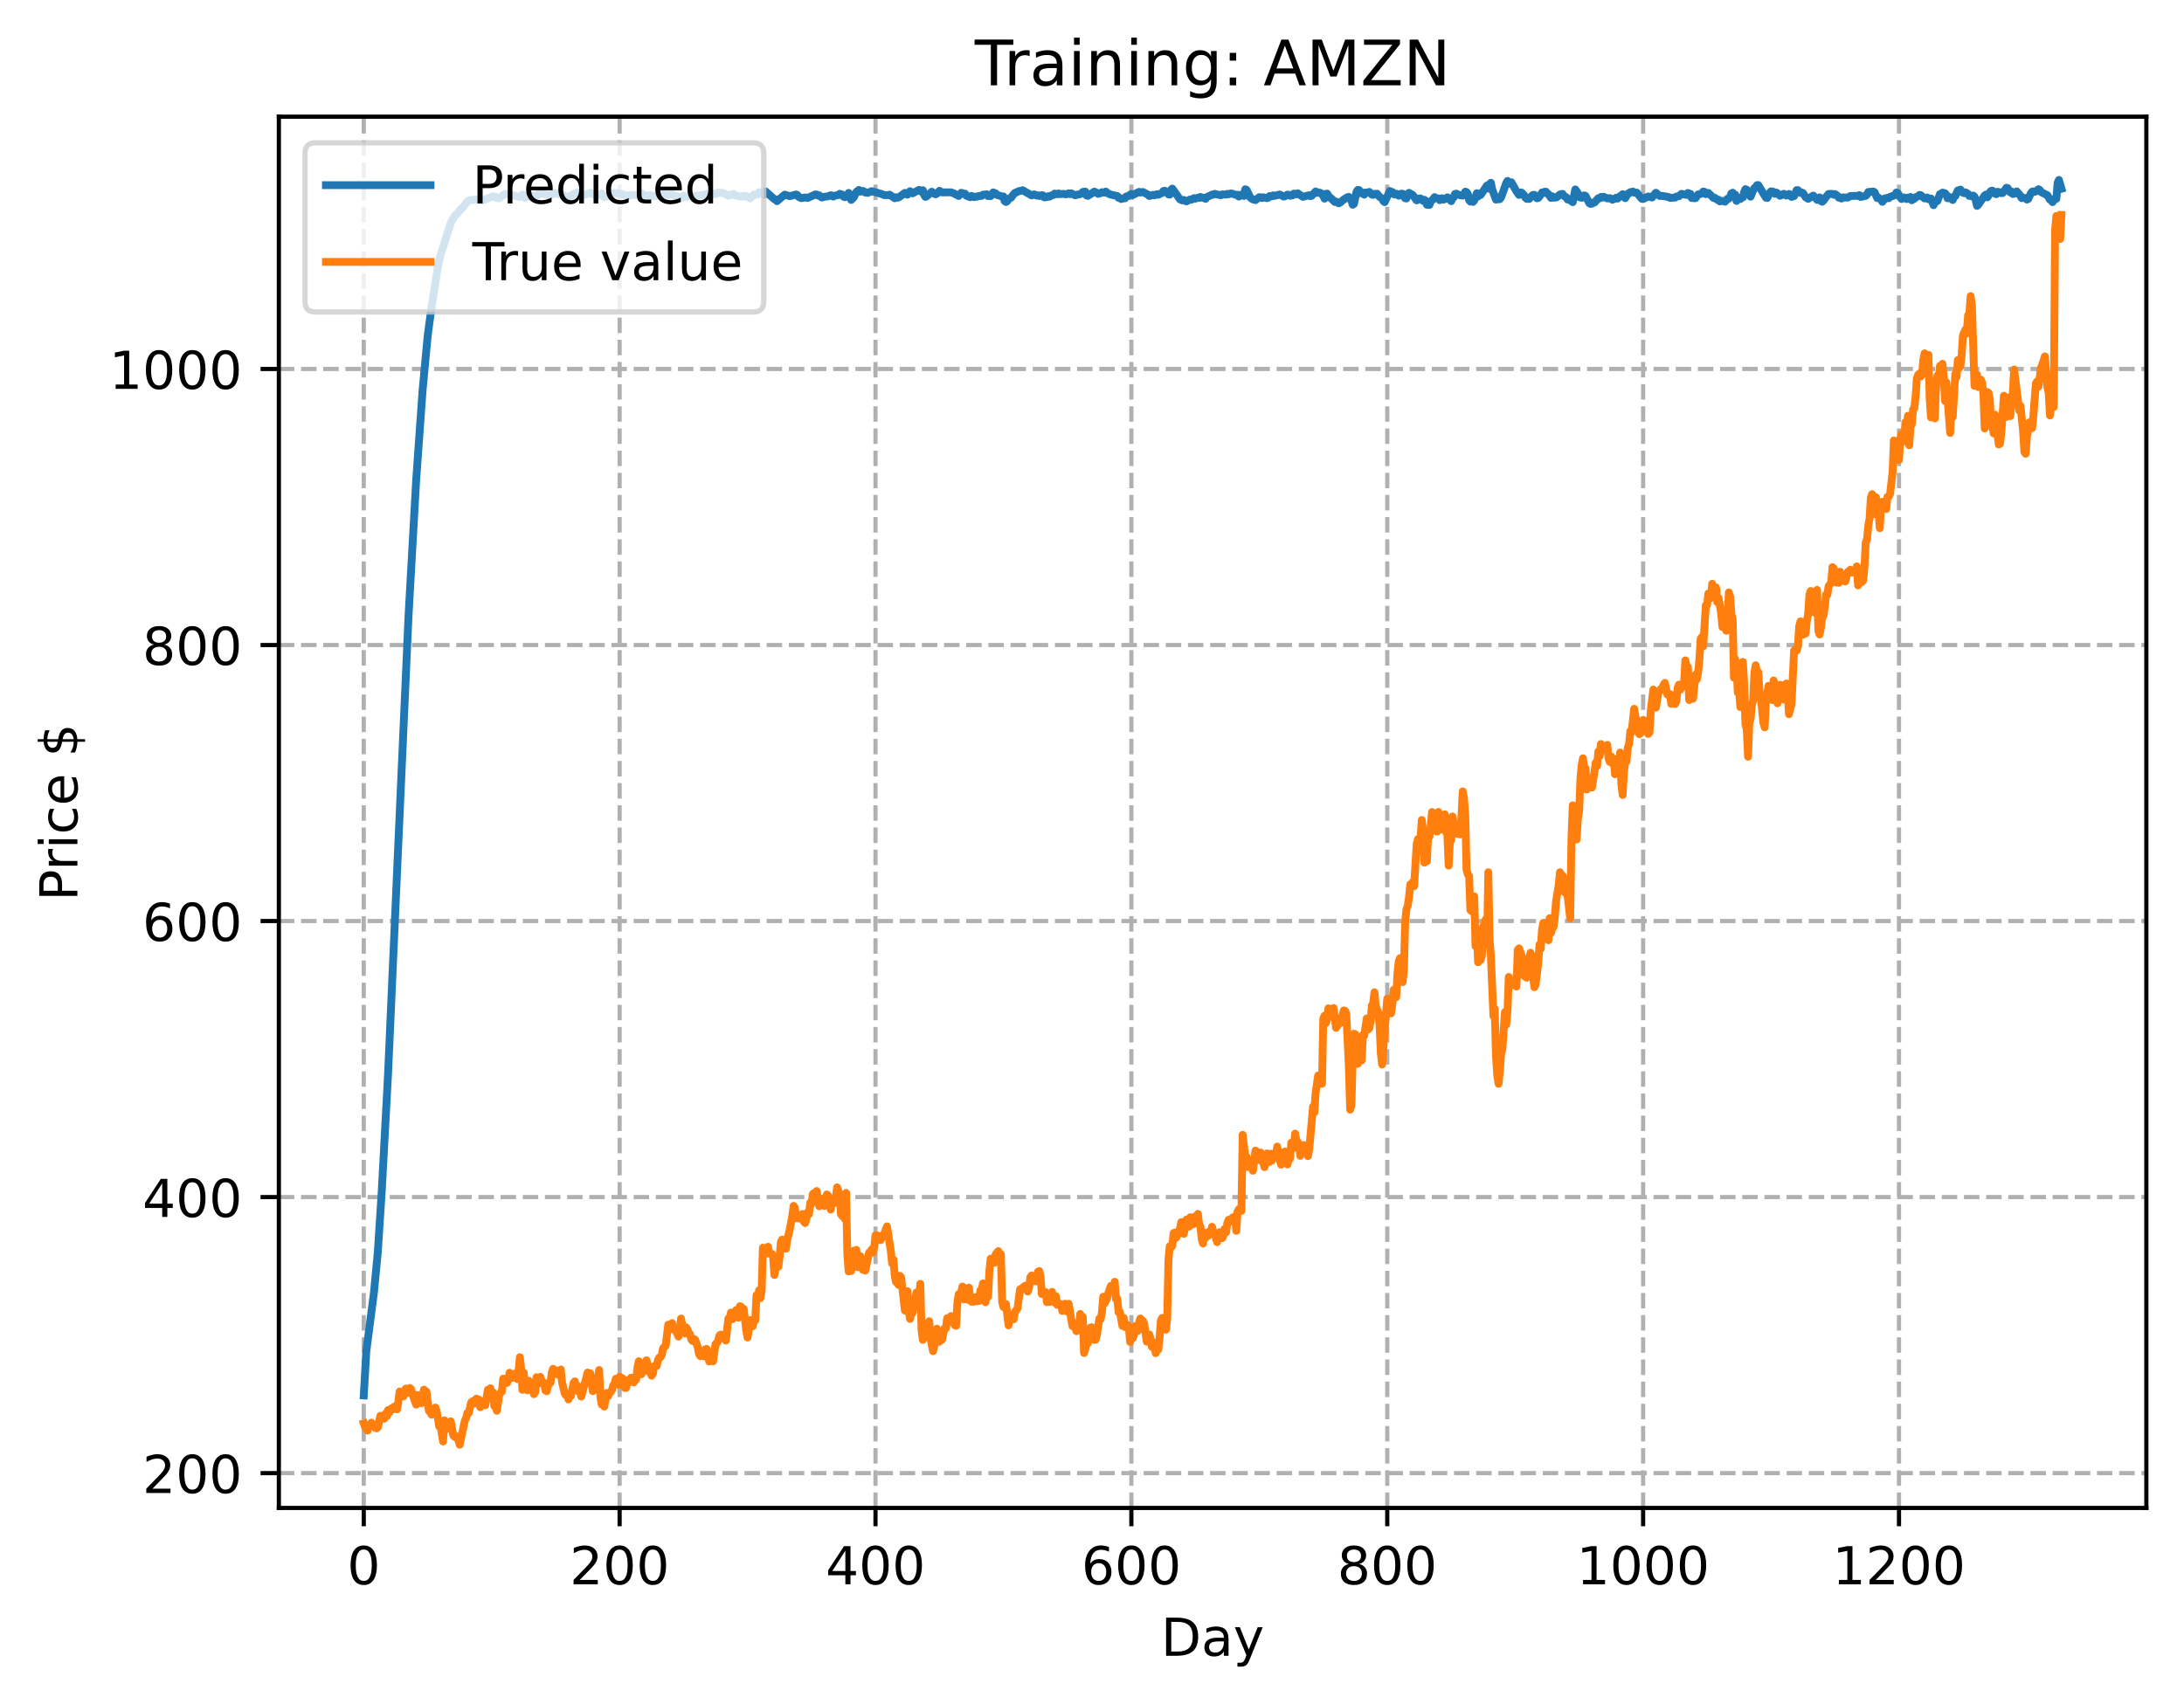 <?xml version="1.0" encoding="utf-8" standalone="no"?>
<!DOCTYPE svg PUBLIC "-//W3C//DTD SVG 1.1//EN"
  "http://www.w3.org/Graphics/SVG/1.1/DTD/svg11.dtd">
<!-- Created with matplotlib (https://matplotlib.org/) -->
<svg height="325.986pt" version="1.1" viewBox="0 0 417.648 325.986" width="417.648pt" xmlns="http://www.w3.org/2000/svg" xmlns:xlink="http://www.w3.org/1999/xlink">
 <defs>
  <style type="text/css">
*{stroke-linecap:butt;stroke-linejoin:round;}
  </style>
 </defs>
 <g id="figure_1">
  <g id="patch_1">
   <path d="M 0 325.986 
L 417.648 325.986 
L 417.648 0 
L 0 0 
z
" style="fill:#ffffff;"/>
  </g>
  <g id="axes_1">
   <g id="patch_2">
    <path d="M 53.328 288.43 
L 410.448 288.43 
L 410.448 22.318 
L 53.328 22.318 
z
" style="fill:#ffffff;"/>
   </g>
   <g id="matplotlib.axis_1">
    <g id="xtick_1">
     <g id="line2d_1">
      <path clip-path="url(#pea86a5dad9)" d="M 69.561 288.43 
L 69.561 22.318 
" style="fill:none;stroke:#b0b0b0;stroke-dasharray:2.96,1.28;stroke-dashoffset:0;stroke-width:0.8;"/>
     </g>
     <g id="line2d_2">
      <defs>
       <path d="M 0 0 
L 0 3.5 
" id="m15727f6480" style="stroke:#000000;stroke-width:0.8;"/>
      </defs>
      <g>
       <use style="stroke:#000000;stroke-width:0.8;" x="69.561" xlink:href="#m15727f6480" y="288.43"/>
      </g>
     </g>
     <g id="text_1">
      <!-- 0 -->
      <defs>
       <path d="M 31.781 66.406 
Q 24.172 66.406 20.328 58.906 
Q 16.5 51.422 16.5 36.375 
Q 16.5 21.391 20.328 13.891 
Q 24.172 6.391 31.781 6.391 
Q 39.453 6.391 43.281 13.891 
Q 47.125 21.391 47.125 36.375 
Q 47.125 51.422 43.281 58.906 
Q 39.453 66.406 31.781 66.406 
z
M 31.781 74.219 
Q 44.047 74.219 50.516 64.516 
Q 56.984 54.828 56.984 36.375 
Q 56.984 17.969 50.516 8.266 
Q 44.047 -1.422 31.781 -1.422 
Q 19.531 -1.422 13.062 8.266 
Q 6.594 17.969 6.594 36.375 
Q 6.594 54.828 13.062 64.516 
Q 19.531 74.219 31.781 74.219 
z
" id="DejaVuSans-48"/>
      </defs>
      <g transform="translate(66.38 303.029)scale(0.1 -0.1)">
       <use xlink:href="#DejaVuSans-48"/>
      </g>
     </g>
    </g>
    <g id="xtick_2">
     <g id="line2d_3">
      <path clip-path="url(#pea86a5dad9)" d="M 118.491 288.43 
L 118.491 22.318 
" style="fill:none;stroke:#b0b0b0;stroke-dasharray:2.96,1.28;stroke-dashoffset:0;stroke-width:0.8;"/>
     </g>
     <g id="line2d_4">
      <g>
       <use style="stroke:#000000;stroke-width:0.8;" x="118.491" xlink:href="#m15727f6480" y="288.43"/>
      </g>
     </g>
     <g id="text_2">
      <!-- 200 -->
      <defs>
       <path d="M 19.188 8.297 
L 53.609 8.297 
L 53.609 0 
L 7.328 0 
L 7.328 8.297 
Q 12.938 14.109 22.625 23.891 
Q 32.328 33.688 34.812 36.531 
Q 39.547 41.844 41.422 45.531 
Q 43.312 49.219 43.312 52.781 
Q 43.312 58.594 39.234 62.25 
Q 35.156 65.922 28.609 65.922 
Q 23.969 65.922 18.812 64.312 
Q 13.672 62.703 7.812 59.422 
L 7.812 69.391 
Q 13.766 71.781 18.938 73 
Q 24.125 74.219 28.422 74.219 
Q 39.75 74.219 46.484 68.547 
Q 53.219 62.891 53.219 53.422 
Q 53.219 48.922 51.531 44.891 
Q 49.859 40.875 45.406 35.406 
Q 44.188 33.984 37.641 27.219 
Q 31.109 20.453 19.188 8.297 
z
" id="DejaVuSans-50"/>
      </defs>
      <g transform="translate(108.948 303.029)scale(0.1 -0.1)">
       <use xlink:href="#DejaVuSans-50"/>
       <use x="63.623" xlink:href="#DejaVuSans-48"/>
       <use x="127.246" xlink:href="#DejaVuSans-48"/>
      </g>
     </g>
    </g>
    <g id="xtick_3">
     <g id="line2d_5">
      <path clip-path="url(#pea86a5dad9)" d="M 167.422 288.43 
L 167.422 22.318 
" style="fill:none;stroke:#b0b0b0;stroke-dasharray:2.96,1.28;stroke-dashoffset:0;stroke-width:0.8;"/>
     </g>
     <g id="line2d_6">
      <g>
       <use style="stroke:#000000;stroke-width:0.8;" x="167.422" xlink:href="#m15727f6480" y="288.43"/>
      </g>
     </g>
     <g id="text_3">
      <!-- 400 -->
      <defs>
       <path d="M 37.797 64.312 
L 12.891 25.391 
L 37.797 25.391 
z
M 35.203 72.906 
L 47.609 72.906 
L 47.609 25.391 
L 58.016 25.391 
L 58.016 17.188 
L 47.609 17.188 
L 47.609 0 
L 37.797 0 
L 37.797 17.188 
L 4.891 17.188 
L 4.891 26.703 
z
" id="DejaVuSans-52"/>
      </defs>
      <g transform="translate(157.878 303.029)scale(0.1 -0.1)">
       <use xlink:href="#DejaVuSans-52"/>
       <use x="63.623" xlink:href="#DejaVuSans-48"/>
       <use x="127.246" xlink:href="#DejaVuSans-48"/>
      </g>
     </g>
    </g>
    <g id="xtick_4">
     <g id="line2d_7">
      <path clip-path="url(#pea86a5dad9)" d="M 216.353 288.43 
L 216.353 22.318 
" style="fill:none;stroke:#b0b0b0;stroke-dasharray:2.96,1.28;stroke-dashoffset:0;stroke-width:0.8;"/>
     </g>
     <g id="line2d_8">
      <g>
       <use style="stroke:#000000;stroke-width:0.8;" x="216.353" xlink:href="#m15727f6480" y="288.43"/>
      </g>
     </g>
     <g id="text_4">
      <!-- 600 -->
      <defs>
       <path d="M 33.016 40.375 
Q 26.375 40.375 22.484 35.828 
Q 18.609 31.297 18.609 23.391 
Q 18.609 15.531 22.484 10.953 
Q 26.375 6.391 33.016 6.391 
Q 39.656 6.391 43.531 10.953 
Q 47.406 15.531 47.406 23.391 
Q 47.406 31.297 43.531 35.828 
Q 39.656 40.375 33.016 40.375 
z
M 52.594 71.297 
L 52.594 62.312 
Q 48.875 64.062 45.094 64.984 
Q 41.312 65.922 37.594 65.922 
Q 27.828 65.922 22.672 59.328 
Q 17.531 52.734 16.797 39.406 
Q 19.672 43.656 24.016 45.922 
Q 28.375 48.188 33.594 48.188 
Q 44.578 48.188 50.953 41.516 
Q 57.328 34.859 57.328 23.391 
Q 57.328 12.156 50.688 5.359 
Q 44.047 -1.422 33.016 -1.422 
Q 20.359 -1.422 13.672 8.266 
Q 6.984 17.969 6.984 36.375 
Q 6.984 53.656 15.188 63.938 
Q 23.391 74.219 37.203 74.219 
Q 40.922 74.219 44.703 73.484 
Q 48.484 72.75 52.594 71.297 
z
" id="DejaVuSans-54"/>
      </defs>
      <g transform="translate(206.809 303.029)scale(0.1 -0.1)">
       <use xlink:href="#DejaVuSans-54"/>
       <use x="63.623" xlink:href="#DejaVuSans-48"/>
       <use x="127.246" xlink:href="#DejaVuSans-48"/>
      </g>
     </g>
    </g>
    <g id="xtick_5">
     <g id="line2d_9">
      <path clip-path="url(#pea86a5dad9)" d="M 265.283 288.43 
L 265.283 22.318 
" style="fill:none;stroke:#b0b0b0;stroke-dasharray:2.96,1.28;stroke-dashoffset:0;stroke-width:0.8;"/>
     </g>
     <g id="line2d_10">
      <g>
       <use style="stroke:#000000;stroke-width:0.8;" x="265.283" xlink:href="#m15727f6480" y="288.43"/>
      </g>
     </g>
     <g id="text_5">
      <!-- 800 -->
      <defs>
       <path d="M 31.781 34.625 
Q 24.75 34.625 20.719 30.859 
Q 16.703 27.094 16.703 20.516 
Q 16.703 13.922 20.719 10.156 
Q 24.75 6.391 31.781 6.391 
Q 38.812 6.391 42.859 10.172 
Q 46.922 13.969 46.922 20.516 
Q 46.922 27.094 42.891 30.859 
Q 38.875 34.625 31.781 34.625 
z
M 21.922 38.812 
Q 15.578 40.375 12.031 44.719 
Q 8.5 49.078 8.5 55.328 
Q 8.5 64.062 14.719 69.141 
Q 20.953 74.219 31.781 74.219 
Q 42.672 74.219 48.875 69.141 
Q 55.078 64.062 55.078 55.328 
Q 55.078 49.078 51.531 44.719 
Q 48 40.375 41.703 38.812 
Q 48.828 37.156 52.797 32.312 
Q 56.781 27.484 56.781 20.516 
Q 56.781 9.906 50.312 4.234 
Q 43.844 -1.422 31.781 -1.422 
Q 19.734 -1.422 13.25 4.234 
Q 6.781 9.906 6.781 20.516 
Q 6.781 27.484 10.781 32.312 
Q 14.797 37.156 21.922 38.812 
z
M 18.312 54.391 
Q 18.312 48.734 21.844 45.562 
Q 25.391 42.391 31.781 42.391 
Q 38.141 42.391 41.719 45.562 
Q 45.312 48.734 45.312 54.391 
Q 45.312 60.062 41.719 63.234 
Q 38.141 66.406 31.781 66.406 
Q 25.391 66.406 21.844 63.234 
Q 18.312 60.062 18.312 54.391 
z
" id="DejaVuSans-56"/>
      </defs>
      <g transform="translate(255.74 303.029)scale(0.1 -0.1)">
       <use xlink:href="#DejaVuSans-56"/>
       <use x="63.623" xlink:href="#DejaVuSans-48"/>
       <use x="127.246" xlink:href="#DejaVuSans-48"/>
      </g>
     </g>
    </g>
    <g id="xtick_6">
     <g id="line2d_11">
      <path clip-path="url(#pea86a5dad9)" d="M 314.214 288.43 
L 314.214 22.318 
" style="fill:none;stroke:#b0b0b0;stroke-dasharray:2.96,1.28;stroke-dashoffset:0;stroke-width:0.8;"/>
     </g>
     <g id="line2d_12">
      <g>
       <use style="stroke:#000000;stroke-width:0.8;" x="314.214" xlink:href="#m15727f6480" y="288.43"/>
      </g>
     </g>
     <g id="text_6">
      <!-- 1000 -->
      <defs>
       <path d="M 12.406 8.297 
L 28.516 8.297 
L 28.516 63.922 
L 10.984 60.406 
L 10.984 69.391 
L 28.422 72.906 
L 38.281 72.906 
L 38.281 8.297 
L 54.391 8.297 
L 54.391 0 
L 12.406 0 
z
" id="DejaVuSans-49"/>
      </defs>
      <g transform="translate(301.489 303.029)scale(0.1 -0.1)">
       <use xlink:href="#DejaVuSans-49"/>
       <use x="63.623" xlink:href="#DejaVuSans-48"/>
       <use x="127.246" xlink:href="#DejaVuSans-48"/>
       <use x="190.869" xlink:href="#DejaVuSans-48"/>
      </g>
     </g>
    </g>
    <g id="xtick_7">
     <g id="line2d_13">
      <path clip-path="url(#pea86a5dad9)" d="M 363.144 288.43 
L 363.144 22.318 
" style="fill:none;stroke:#b0b0b0;stroke-dasharray:2.96,1.28;stroke-dashoffset:0;stroke-width:0.8;"/>
     </g>
     <g id="line2d_14">
      <g>
       <use style="stroke:#000000;stroke-width:0.8;" x="363.144" xlink:href="#m15727f6480" y="288.43"/>
      </g>
     </g>
     <g id="text_7">
      <!-- 1200 -->
      <g transform="translate(350.419 303.029)scale(0.1 -0.1)">
       <use xlink:href="#DejaVuSans-49"/>
       <use x="63.623" xlink:href="#DejaVuSans-50"/>
       <use x="127.246" xlink:href="#DejaVuSans-48"/>
       <use x="190.869" xlink:href="#DejaVuSans-48"/>
      </g>
     </g>
    </g>
    <g id="text_8">
     <!-- Day -->
     <defs>
      <path d="M 19.672 64.797 
L 19.672 8.109 
L 31.594 8.109 
Q 46.688 8.109 53.688 14.938 
Q 60.688 21.781 60.688 36.531 
Q 60.688 51.172 53.688 57.984 
Q 46.688 64.797 31.594 64.797 
z
M 9.812 72.906 
L 30.078 72.906 
Q 51.266 72.906 61.172 64.094 
Q 71.094 55.281 71.094 36.531 
Q 71.094 17.672 61.125 8.828 
Q 51.172 0 30.078 0 
L 9.812 0 
z
" id="DejaVuSans-68"/>
      <path d="M 34.281 27.484 
Q 23.391 27.484 19.188 25 
Q 14.984 22.516 14.984 16.5 
Q 14.984 11.719 18.141 8.906 
Q 21.297 6.109 26.703 6.109 
Q 34.188 6.109 38.703 11.406 
Q 43.219 16.703 43.219 25.484 
L 43.219 27.484 
z
M 52.203 31.203 
L 52.203 0 
L 43.219 0 
L 43.219 8.297 
Q 40.141 3.328 35.547 0.953 
Q 30.953 -1.422 24.312 -1.422 
Q 15.922 -1.422 10.953 3.297 
Q 6 8.016 6 15.922 
Q 6 25.141 12.172 29.828 
Q 18.359 34.516 30.609 34.516 
L 43.219 34.516 
L 43.219 35.406 
Q 43.219 41.609 39.141 45 
Q 35.062 48.391 27.688 48.391 
Q 23 48.391 18.547 47.266 
Q 14.109 46.141 10.016 43.891 
L 10.016 52.203 
Q 14.938 54.109 19.578 55.047 
Q 24.219 56 28.609 56 
Q 40.484 56 46.344 49.844 
Q 52.203 43.703 52.203 31.203 
z
" id="DejaVuSans-97"/>
      <path d="M 32.172 -5.078 
Q 28.375 -14.844 24.75 -17.812 
Q 21.141 -20.797 15.094 -20.797 
L 7.906 -20.797 
L 7.906 -13.281 
L 13.188 -13.281 
Q 16.891 -13.281 18.938 -11.516 
Q 21 -9.766 23.484 -3.219 
L 25.094 0.875 
L 2.984 54.688 
L 12.5 54.688 
L 29.594 11.922 
L 46.688 54.688 
L 56.203 54.688 
z
" id="DejaVuSans-121"/>
     </defs>
     <g transform="translate(222.015 316.707)scale(0.1 -0.1)">
      <use xlink:href="#DejaVuSans-68"/>
      <use x="77.002" xlink:href="#DejaVuSans-97"/>
      <use x="138.281" xlink:href="#DejaVuSans-121"/>
     </g>
    </g>
   </g>
   <g id="matplotlib.axis_2">
    <g id="ytick_1">
     <g id="line2d_15">
      <path clip-path="url(#pea86a5dad9)" d="M 53.328 281.772 
L 410.448 281.772 
" style="fill:none;stroke:#b0b0b0;stroke-dasharray:2.96,1.28;stroke-dashoffset:0;stroke-width:0.8;"/>
     </g>
     <g id="line2d_16">
      <defs>
       <path d="M 0 0 
L -3.5 0 
" id="m9a8f575ae4" style="stroke:#000000;stroke-width:0.8;"/>
      </defs>
      <g>
       <use style="stroke:#000000;stroke-width:0.8;" x="53.328" xlink:href="#m9a8f575ae4" y="281.772"/>
      </g>
     </g>
     <g id="text_9">
      <!-- 200 -->
      <g transform="translate(27.241 285.572)scale(0.1 -0.1)">
       <use xlink:href="#DejaVuSans-50"/>
       <use x="63.623" xlink:href="#DejaVuSans-48"/>
       <use x="127.246" xlink:href="#DejaVuSans-48"/>
      </g>
     </g>
    </g>
    <g id="ytick_2">
     <g id="line2d_17">
      <path clip-path="url(#pea86a5dad9)" d="M 53.328 228.973 
L 410.448 228.973 
" style="fill:none;stroke:#b0b0b0;stroke-dasharray:2.96,1.28;stroke-dashoffset:0;stroke-width:0.8;"/>
     </g>
     <g id="line2d_18">
      <g>
       <use style="stroke:#000000;stroke-width:0.8;" x="53.328" xlink:href="#m9a8f575ae4" y="228.973"/>
      </g>
     </g>
     <g id="text_10">
      <!-- 400 -->
      <g transform="translate(27.241 232.773)scale(0.1 -0.1)">
       <use xlink:href="#DejaVuSans-52"/>
       <use x="63.623" xlink:href="#DejaVuSans-48"/>
       <use x="127.246" xlink:href="#DejaVuSans-48"/>
      </g>
     </g>
    </g>
    <g id="ytick_3">
     <g id="line2d_19">
      <path clip-path="url(#pea86a5dad9)" d="M 53.328 176.174 
L 410.448 176.174 
" style="fill:none;stroke:#b0b0b0;stroke-dasharray:2.96,1.28;stroke-dashoffset:0;stroke-width:0.8;"/>
     </g>
     <g id="line2d_20">
      <g>
       <use style="stroke:#000000;stroke-width:0.8;" x="53.328" xlink:href="#m9a8f575ae4" y="176.174"/>
      </g>
     </g>
     <g id="text_11">
      <!-- 600 -->
      <g transform="translate(27.241 179.974)scale(0.1 -0.1)">
       <use xlink:href="#DejaVuSans-54"/>
       <use x="63.623" xlink:href="#DejaVuSans-48"/>
       <use x="127.246" xlink:href="#DejaVuSans-48"/>
      </g>
     </g>
    </g>
    <g id="ytick_4">
     <g id="line2d_21">
      <path clip-path="url(#pea86a5dad9)" d="M 53.328 123.375 
L 410.448 123.375 
" style="fill:none;stroke:#b0b0b0;stroke-dasharray:2.96,1.28;stroke-dashoffset:0;stroke-width:0.8;"/>
     </g>
     <g id="line2d_22">
      <g>
       <use style="stroke:#000000;stroke-width:0.8;" x="53.328" xlink:href="#m9a8f575ae4" y="123.375"/>
      </g>
     </g>
     <g id="text_12">
      <!-- 800 -->
      <g transform="translate(27.241 127.175)scale(0.1 -0.1)">
       <use xlink:href="#DejaVuSans-56"/>
       <use x="63.623" xlink:href="#DejaVuSans-48"/>
       <use x="127.246" xlink:href="#DejaVuSans-48"/>
      </g>
     </g>
    </g>
    <g id="ytick_5">
     <g id="line2d_23">
      <path clip-path="url(#pea86a5dad9)" d="M 53.328 70.576 
L 410.448 70.576 
" style="fill:none;stroke:#b0b0b0;stroke-dasharray:2.96,1.28;stroke-dashoffset:0;stroke-width:0.8;"/>
     </g>
     <g id="line2d_24">
      <g>
       <use style="stroke:#000000;stroke-width:0.8;" x="53.328" xlink:href="#m9a8f575ae4" y="70.576"/>
      </g>
     </g>
     <g id="text_13">
      <!-- 1000 -->
      <g transform="translate(20.878 74.376)scale(0.1 -0.1)">
       <use xlink:href="#DejaVuSans-49"/>
       <use x="63.623" xlink:href="#DejaVuSans-48"/>
       <use x="127.246" xlink:href="#DejaVuSans-48"/>
       <use x="190.869" xlink:href="#DejaVuSans-48"/>
      </g>
     </g>
    </g>
    <g id="text_14">
     <!-- Price $ -->
     <defs>
      <path d="M 19.672 64.797 
L 19.672 37.406 
L 32.078 37.406 
Q 38.969 37.406 42.719 40.969 
Q 46.484 44.531 46.484 51.125 
Q 46.484 57.672 42.719 61.234 
Q 38.969 64.797 32.078 64.797 
z
M 9.812 72.906 
L 32.078 72.906 
Q 44.344 72.906 50.609 67.359 
Q 56.891 61.812 56.891 51.125 
Q 56.891 40.328 50.609 34.812 
Q 44.344 29.297 32.078 29.297 
L 19.672 29.297 
L 19.672 0 
L 9.812 0 
z
" id="DejaVuSans-80"/>
      <path d="M 41.109 46.297 
Q 39.594 47.172 37.812 47.578 
Q 36.031 48 33.891 48 
Q 26.266 48 22.188 43.047 
Q 18.109 38.094 18.109 28.812 
L 18.109 0 
L 9.078 0 
L 9.078 54.688 
L 18.109 54.688 
L 18.109 46.188 
Q 20.953 51.172 25.484 53.578 
Q 30.031 56 36.531 56 
Q 37.453 56 38.578 55.875 
Q 39.703 55.766 41.062 55.516 
z
" id="DejaVuSans-114"/>
      <path d="M 9.422 54.688 
L 18.406 54.688 
L 18.406 0 
L 9.422 0 
z
M 9.422 75.984 
L 18.406 75.984 
L 18.406 64.594 
L 9.422 64.594 
z
" id="DejaVuSans-105"/>
      <path d="M 48.781 52.594 
L 48.781 44.188 
Q 44.969 46.297 41.141 47.344 
Q 37.312 48.391 33.406 48.391 
Q 24.656 48.391 19.812 42.844 
Q 14.984 37.312 14.984 27.297 
Q 14.984 17.281 19.812 11.734 
Q 24.656 6.203 33.406 6.203 
Q 37.312 6.203 41.141 7.25 
Q 44.969 8.297 48.781 10.406 
L 48.781 2.094 
Q 45.016 0.344 40.984 -0.531 
Q 36.969 -1.422 32.422 -1.422 
Q 20.062 -1.422 12.781 6.344 
Q 5.516 14.109 5.516 27.297 
Q 5.516 40.672 12.859 48.328 
Q 20.219 56 33.016 56 
Q 37.156 56 41.109 55.141 
Q 45.062 54.297 48.781 52.594 
z
" id="DejaVuSans-99"/>
      <path d="M 56.203 29.594 
L 56.203 25.203 
L 14.891 25.203 
Q 15.484 15.922 20.484 11.062 
Q 25.484 6.203 34.422 6.203 
Q 39.594 6.203 44.453 7.469 
Q 49.312 8.734 54.109 11.281 
L 54.109 2.781 
Q 49.266 0.734 44.188 -0.344 
Q 39.109 -1.422 33.891 -1.422 
Q 20.797 -1.422 13.156 6.188 
Q 5.516 13.812 5.516 26.812 
Q 5.516 40.234 12.766 48.109 
Q 20.016 56 32.328 56 
Q 43.359 56 49.781 48.891 
Q 56.203 41.797 56.203 29.594 
z
M 47.219 32.234 
Q 47.125 39.594 43.094 43.984 
Q 39.062 48.391 32.422 48.391 
Q 24.906 48.391 20.391 44.141 
Q 15.875 39.891 15.188 32.172 
z
" id="DejaVuSans-101"/>
      <path id="DejaVuSans-32"/>
      <path d="M 33.797 -14.703 
L 28.906 -14.703 
L 28.859 0 
Q 23.734 0.094 18.609 1.188 
Q 13.484 2.297 8.297 4.5 
L 8.297 13.281 
Q 13.281 10.156 18.375 8.562 
Q 23.484 6.984 28.906 6.938 
L 28.906 29.203 
Q 18.109 30.953 13.203 35.156 
Q 8.297 39.359 8.297 46.688 
Q 8.297 54.641 13.625 59.219 
Q 18.953 63.812 28.906 64.5 
L 28.906 75.984 
L 33.797 75.984 
L 33.797 64.656 
Q 38.328 64.453 42.578 63.688 
Q 46.828 62.938 50.875 61.625 
L 50.875 53.078 
Q 46.828 55.125 42.547 56.25 
Q 38.281 57.375 33.797 57.562 
L 33.797 36.719 
Q 44.875 35.016 50.094 30.609 
Q 55.328 26.219 55.328 18.609 
Q 55.328 10.359 49.781 5.594 
Q 44.234 0.828 33.797 0.094 
z
M 28.906 37.594 
L 28.906 57.625 
Q 23.25 56.984 20.266 54.391 
Q 17.281 51.812 17.281 47.516 
Q 17.281 43.312 20.031 40.969 
Q 22.797 38.625 28.906 37.594 
z
M 33.797 28.219 
L 33.797 7.078 
Q 39.984 7.906 43.141 10.594 
Q 46.297 13.281 46.297 17.672 
Q 46.297 21.969 43.281 24.5 
Q 40.281 27.047 33.797 28.219 
z
" id="DejaVuSans-36"/>
     </defs>
     <g transform="translate(14.798 172.342)rotate(-90)scale(0.1 -0.1)">
      <use xlink:href="#DejaVuSans-80"/>
      <use x="58.553" xlink:href="#DejaVuSans-114"/>
      <use x="99.666" xlink:href="#DejaVuSans-105"/>
      <use x="127.449" xlink:href="#DejaVuSans-99"/>
      <use x="182.43" xlink:href="#DejaVuSans-101"/>
      <use x="243.953" xlink:href="#DejaVuSans-32"/>
      <use x="275.74" xlink:href="#DejaVuSans-36"/>
     </g>
    </g>
   </g>
   <g id="line2d_25">
    <path clip-path="url(#pea86a5dad9)" d="M 69.561 266.915 
L 70.05 258.476 
L 70.784 252.801 
L 71.518 247.162 
L 72.252 239.449 
L 72.986 228.14 
L 74.209 205.421 
L 75.922 166.977 
L 78.124 117.777 
L 79.592 91.734 
L 80.815 74.62 
L 81.794 64.153 
L 82.527 58.726 
L 83.751 50.945 
L 84.24 48.809 
L 86.197 42.654 
L 86.931 41.334 
L 87.421 40.869 
L 88.154 39.992 
L 88.399 39.801 
L 89.378 38.526 
L 89.867 38.275 
L 90.356 38.239 
L 90.846 38.156 
L 91.335 38.242 
L 92.069 38.197 
L 92.314 38.323 
L 94.271 37.538 
L 94.515 37.668 
L 94.76 37.623 
L 95.005 37.876 
L 95.494 37.92 
L 96.228 37.297 
L 96.473 37.286 
L 96.717 37.066 
L 97.941 37.339 
L 99.409 37.656 
L 99.653 37.552 
L 99.898 37.229 
L 100.142 37.332 
L 100.387 37.842 
L 100.632 37.573 
L 100.876 37.67 
L 101.121 37.62 
L 101.366 37.7 
L 101.61 37.435 
L 102.834 37.317 
L 103.078 36.99 
L 103.323 36.913 
L 103.568 37.054 
L 103.812 36.993 
L 104.302 37.19 
L 104.546 37.224 
L 105.036 37.429 
L 106.259 36.924 
L 107.482 37.334 
L 107.727 37.292 
L 108.216 37.637 
L 108.705 37.658 
L 108.95 37.499 
L 109.195 37.475 
L 109.439 37.246 
L 109.929 37.024 
L 110.418 36.785 
L 110.663 36.956 
L 110.907 36.982 
L 111.397 37.184 
L 111.641 37.303 
L 112.864 36.863 
L 113.109 37.076 
L 113.354 37.055 
L 114.088 37.545 
L 114.822 37.22 
L 115.066 36.985 
L 115.311 37.467 
L 115.556 37.699 
L 115.8 37.549 
L 116.045 37.582 
L 116.779 37.053 
L 117.268 36.943 
L 118.491 37.002 
L 118.736 37.183 
L 118.981 37.119 
L 119.959 37.485 
L 120.204 37.503 
L 120.449 37.322 
L 122.161 37.302 
L 122.651 36.959 
L 123.14 37.351 
L 123.385 37.322 
L 123.629 37.405 
L 124.363 37.322 
L 124.608 37.486 
L 125.342 37.529 
L 125.831 37.267 
L 126.32 37.162 
L 126.81 37.169 
L 127.788 37.265 
L 128.278 37.065 
L 130.235 37.887 
L 130.479 37.758 
L 130.724 37.438 
L 131.458 37.644 
L 131.947 37.474 
L 132.681 37.545 
L 133.171 37.437 
L 133.66 37.356 
L 134.639 37.315 
L 134.883 37.169 
L 135.128 37.165 
L 135.617 36.912 
L 136.84 37.134 
L 137.33 36.797 
L 138.308 36.933 
L 139.287 37.443 
L 140.021 37.137 
L 140.266 37.095 
L 140.51 37.319 
L 141.733 37.648 
L 141.978 37.474 
L 142.223 37.442 
L 142.467 37.618 
L 142.712 37.51 
L 143.446 37.954 
L 144.18 37.222 
L 144.425 37.28 
L 144.669 37.167 
L 144.914 37.2 
L 145.159 36.751 
L 145.403 36.825 
L 145.648 36.778 
L 146.137 37.239 
L 146.382 36.602 
L 148.094 38.104 
L 148.339 38.143 
L 148.584 38.472 
L 150.052 37.236 
L 151.03 37.518 
L 152.254 37.2 
L 152.498 37.317 
L 152.743 37.67 
L 153.232 37.9 
L 153.966 37.768 
L 154.455 37.857 
L 155.923 37.188 
L 156.168 37.204 
L 156.413 37.407 
L 156.657 37.364 
L 157.147 37.779 
L 157.636 37.64 
L 158.37 37.549 
L 158.859 37.344 
L 159.104 37.397 
L 159.349 37.605 
L 159.593 37.441 
L 160.327 37.302 
L 160.572 37.077 
L 161.061 37.23 
L 161.306 37.602 
L 161.55 37.718 
L 161.795 37.418 
L 162.04 37.62 
L 162.284 36.898 
L 162.529 37.839 
L 162.774 38.24 
L 163.263 37.765 
L 163.752 36.719 
L 164.242 36.331 
L 164.486 36.668 
L 164.976 36.519 
L 165.22 36.613 
L 165.465 36.832 
L 165.709 36.807 
L 165.954 36.894 
L 166.688 36.569 
L 168.645 37.124 
L 169.135 37.334 
L 169.869 37.33 
L 170.113 37.237 
L 171.092 37.92 
L 171.337 37.721 
L 171.581 37.811 
L 171.826 37.78 
L 173.049 36.892 
L 173.538 37.231 
L 174.028 36.577 
L 174.517 36.974 
L 175.74 36.32 
L 175.985 36.403 
L 176.23 36.692 
L 176.474 36.383 
L 176.719 37.267 
L 176.964 37.657 
L 177.208 37.558 
L 178.187 36.672 
L 178.676 37.062 
L 178.921 37.166 
L 179.165 37.04 
L 179.655 36.494 
L 180.144 36.799 
L 181.857 36.784 
L 182.346 36.962 
L 183.325 37.478 
L 183.814 36.879 
L 184.303 37.023 
L 184.548 37.051 
L 184.792 37.426 
L 185.282 37.617 
L 185.526 37.718 
L 185.771 37.472 
L 186.26 37.698 
L 186.505 37.598 
L 186.75 37.633 
L 187.239 37.48 
L 187.728 37.461 
L 187.973 37.236 
L 188.707 37.166 
L 188.952 37.51 
L 189.196 37.423 
L 189.441 37.516 
L 189.93 36.801 
L 190.419 36.997 
L 190.664 37.291 
L 191.398 37.495 
L 191.643 37.658 
L 191.887 37.574 
L 192.132 38.477 
L 192.377 38.635 
L 192.621 38.466 
L 192.866 38.045 
L 193.355 37.811 
L 193.845 37.128 
L 194.089 36.883 
L 194.334 36.83 
L 194.823 36.556 
L 195.312 36.481 
L 195.557 36.383 
L 196.291 36.813 
L 197.27 37.376 
L 197.759 37.175 
L 198.248 37.409 
L 198.493 37.366 
L 198.738 37.496 
L 199.227 37.32 
L 199.472 37.391 
L 199.716 37.754 
L 200.206 37.69 
L 200.45 37.536 
L 200.695 37.618 
L 200.94 37.418 
L 201.429 37.3 
L 201.673 37.027 
L 202.163 37.15 
L 202.407 36.998 
L 202.652 37.129 
L 203.386 37.079 
L 203.875 37.174 
L 204.365 36.981 
L 204.609 37.129 
L 204.854 36.979 
L 205.588 37.357 
L 206.077 37.218 
L 206.567 37.134 
L 206.811 37.02 
L 207.056 36.715 
L 207.545 36.652 
L 207.79 37.391 
L 208.034 37.46 
L 208.524 37.158 
L 209.258 36.654 
L 209.502 36.742 
L 209.992 37.075 
L 210.481 36.935 
L 210.726 36.763 
L 211.215 36.838 
L 211.46 36.648 
L 211.949 37.038 
L 212.438 37.23 
L 213.661 37.492 
L 213.906 37.842 
L 214.151 37.856 
L 214.395 38.069 
L 214.885 37.916 
L 215.129 37.93 
L 215.374 37.587 
L 215.619 37.553 
L 216.353 37.097 
L 216.597 37.31 
L 217.821 36.7 
L 218.065 36.829 
L 218.555 36.718 
L 219.533 37.243 
L 219.778 37.488 
L 220.512 37.264 
L 220.756 37.36 
L 221.246 37.146 
L 221.49 37.255 
L 222.224 36.903 
L 222.469 36.542 
L 222.714 36.48 
L 223.203 36.895 
L 223.448 37.166 
L 223.692 37.23 
L 223.937 36.3 
L 224.182 36.075 
L 225.16 37.44 
L 225.649 38.135 
L 226.139 38.337 
L 226.383 38.25 
L 226.873 38.516 
L 227.607 38.153 
L 227.851 38.183 
L 228.341 37.895 
L 228.585 38 
L 229.075 37.812 
L 229.319 37.849 
L 229.564 37.669 
L 229.809 37.81 
L 230.053 37.806 
L 230.543 38.026 
L 230.787 37.691 
L 231.521 37.368 
L 231.766 37.219 
L 232.01 37.237 
L 232.255 37.084 
L 233.478 37.343 
L 233.723 37.185 
L 234.457 37.217 
L 234.702 37.077 
L 234.946 37.158 
L 235.436 36.992 
L 236.414 37.291 
L 236.659 37.249 
L 236.904 37.601 
L 237.148 37.32 
L 237.393 37.227 
L 237.637 37.273 
L 237.882 37.477 
L 238.127 36.206 
L 238.371 36.298 
L 239.105 37.806 
L 239.595 38.148 
L 240.084 38.281 
L 240.818 37.715 
L 241.063 37.739 
L 241.307 37.881 
L 241.552 37.737 
L 242.041 37.848 
L 242.286 37.897 
L 242.531 37.808 
L 242.775 37.503 
L 243.264 37.544 
L 243.509 37.362 
L 243.754 37.455 
L 244.732 37.206 
L 245.466 37.594 
L 245.711 37.552 
L 246.2 37.233 
L 246.445 37.254 
L 246.69 37.437 
L 247.179 37.364 
L 247.424 37.032 
L 247.913 37.168 
L 248.158 36.969 
L 249.136 37.651 
L 250.359 37.337 
L 250.604 37.512 
L 250.849 37.427 
L 251.583 36.623 
L 251.827 36.885 
L 252.072 36.783 
L 252.561 36.92 
L 253.051 37.456 
L 253.295 37.995 
L 253.54 37.073 
L 253.785 37.035 
L 254.274 37.78 
L 254.519 37.899 
L 255.252 38.626 
L 255.497 38.559 
L 255.986 38.883 
L 256.231 38.789 
L 256.965 38.159 
L 257.699 37.707 
L 257.944 37.665 
L 258.433 38.41 
L 258.678 39.161 
L 258.922 38.996 
L 259.412 36.671 
L 259.656 36.327 
L 259.901 36.359 
L 260.146 36.954 
L 260.39 36.77 
L 260.88 37.227 
L 261.124 36.833 
L 261.613 36.813 
L 261.858 36.709 
L 262.347 37.226 
L 262.592 37.276 
L 262.837 37.084 
L 263.081 37.145 
L 263.326 37.038 
L 263.815 37.654 
L 264.305 37.987 
L 264.549 38.464 
L 264.794 38.663 
L 265.773 36.538 
L 266.017 36.706 
L 266.262 36.727 
L 266.507 37.138 
L 266.751 37.207 
L 266.996 37.051 
L 267.24 37.144 
L 267.485 37.438 
L 267.974 37.034 
L 268.219 37.054 
L 268.708 37.924 
L 268.953 37.964 
L 269.198 37.155 
L 269.442 36.883 
L 270.176 37.312 
L 270.91 38.322 
L 271.155 38.202 
L 271.4 37.956 
L 271.644 37.961 
L 272.134 38.421 
L 272.378 38.215 
L 272.623 38.402 
L 272.868 39.16 
L 273.357 39.2 
L 273.601 38.516 
L 274.091 38.077 
L 274.335 37.711 
L 274.58 37.901 
L 275.069 37.957 
L 275.314 38.28 
L 275.559 37.957 
L 275.803 37.926 
L 276.048 38.187 
L 276.293 38.024 
L 276.537 38.044 
L 276.782 37.746 
L 277.027 37.963 
L 277.271 37.913 
L 277.516 38.473 
L 277.761 37.954 
L 278.005 37.728 
L 278.25 37.093 
L 278.495 37.039 
L 278.984 37.279 
L 279.718 37.42 
L 279.962 37.171 
L 280.207 36.663 
L 280.452 36.75 
L 280.696 37.086 
L 280.941 38.295 
L 281.186 38.554 
L 281.43 38.311 
L 281.675 38.616 
L 281.92 38.355 
L 282.409 36.954 
L 282.654 37.571 
L 282.898 37.019 
L 283.143 37.28 
L 284.366 35.483 
L 284.611 35.35 
L 284.856 36.12 
L 285.1 34.96 
L 285.345 36.193 
L 286.079 38.19 
L 286.323 37.726 
L 286.568 38.124 
L 286.813 38.089 
L 287.057 37.758 
L 288.036 35.018 
L 288.281 34.606 
L 288.525 34.989 
L 288.77 35.157 
L 289.015 34.861 
L 289.993 36.586 
L 290.483 37.28 
L 290.727 36.818 
L 290.972 36.839 
L 291.461 37.324 
L 291.706 37.822 
L 291.95 38.037 
L 292.44 38.048 
L 292.929 37.448 
L 293.174 37.272 
L 293.418 37.27 
L 293.908 37.926 
L 294.152 37.874 
L 294.642 37.268 
L 294.886 36.808 
L 295.131 36.893 
L 295.376 36.679 
L 295.62 36.664 
L 295.865 37.011 
L 296.11 37.13 
L 296.599 37.855 
L 296.843 37.543 
L 297.088 37.809 
L 297.577 37.781 
L 297.822 37.623 
L 298.311 37.199 
L 298.801 37.083 
L 299.045 37.459 
L 299.535 37.741 
L 299.779 38.167 
L 300.024 38.094 
L 300.758 38.669 
L 301.247 36.232 
L 301.737 36.931 
L 301.981 37.691 
L 302.471 37.84 
L 302.715 37.473 
L 302.96 37.373 
L 303.204 37.473 
L 303.938 38.887 
L 304.183 39.001 
L 304.428 38.963 
L 304.672 38.717 
L 304.917 38.74 
L 305.651 37.91 
L 305.896 37.942 
L 306.14 37.674 
L 306.385 37.785 
L 306.63 37.627 
L 307.364 37.955 
L 307.853 37.89 
L 308.342 38.209 
L 308.587 38.022 
L 308.831 38.036 
L 309.076 37.807 
L 309.321 37.989 
L 309.81 37.509 
L 310.055 37.573 
L 310.299 37.139 
L 310.789 37.904 
L 311.278 37.07 
L 311.523 36.989 
L 311.767 36.747 
L 312.012 36.757 
L 312.257 36.642 
L 312.501 36.85 
L 312.991 36.846 
L 313.969 38.029 
L 314.214 38.065 
L 315.192 37.578 
L 315.926 37.783 
L 316.416 37.114 
L 316.66 36.871 
L 317.394 37.488 
L 317.884 37.473 
L 319.107 37.687 
L 319.352 37.847 
L 320.33 37.797 
L 320.575 37.592 
L 321.064 37.536 
L 321.553 37.071 
L 322.043 37.197 
L 322.532 37.279 
L 322.777 36.909 
L 323.266 37.093 
L 323.511 37.881 
L 323.755 37.713 
L 324 37.917 
L 324.245 37.891 
L 324.734 37.191 
L 325.223 37.104 
L 325.468 36.946 
L 325.713 36.639 
L 325.957 36.695 
L 326.202 37.141 
L 326.691 36.906 
L 327.67 37.855 
L 327.914 37.822 
L 328.404 38.214 
L 328.648 38.208 
L 328.893 38.516 
L 329.382 38.44 
L 329.627 38.449 
L 329.872 38.584 
L 330.361 38.009 
L 330.606 37.997 
L 330.85 37.671 
L 331.095 36.993 
L 331.34 36.864 
L 331.584 37.199 
L 331.829 37.23 
L 332.074 38.431 
L 332.563 37.866 
L 332.807 38.069 
L 333.052 37.707 
L 333.297 37.757 
L 333.541 36.706 
L 333.786 36.18 
L 334.031 36.293 
L 334.275 37.075 
L 334.52 37.144 
L 334.765 37.622 
L 335.254 36.42 
L 335.499 35.964 
L 335.743 35.836 
L 335.988 35.424 
L 336.233 35.399 
L 337.701 37.806 
L 337.945 37.876 
L 338.435 36.872 
L 338.679 36.596 
L 339.168 36.696 
L 339.413 37.07 
L 339.658 36.828 
L 339.902 36.967 
L 340.392 37.449 
L 341.126 37.068 
L 341.37 37.178 
L 341.615 37.413 
L 342.104 37.097 
L 342.349 37.215 
L 342.594 37.662 
L 343.083 37.506 
L 343.572 36.36 
L 343.817 36.369 
L 344.306 36.894 
L 344.551 36.822 
L 344.795 36.932 
L 345.285 37.721 
L 345.774 38.029 
L 346.753 37.413 
L 347.242 37.883 
L 347.487 38.234 
L 347.731 38.116 
L 347.976 37.759 
L 348.221 38.449 
L 348.465 38.587 
L 348.71 38.358 
L 349.199 37.689 
L 349.689 37.093 
L 350.423 37.09 
L 350.667 37.251 
L 350.912 37.12 
L 351.401 37.471 
L 351.646 37.822 
L 351.89 37.843 
L 352.135 37.981 
L 352.38 37.758 
L 353.114 37.785 
L 353.358 37.785 
L 353.848 37.495 
L 355.071 37.454 
L 355.316 37.5 
L 355.56 37.329 
L 355.805 37.674 
L 356.539 37.511 
L 356.783 37.455 
L 357.028 37.227 
L 357.273 36.725 
L 358.251 36.639 
L 358.496 36.809 
L 358.985 37.895 
L 359.23 37.813 
L 359.719 38.196 
L 359.964 38.603 
L 360.453 37.939 
L 360.698 37.965 
L 360.943 37.84 
L 361.187 37.909 
L 361.432 37.659 
L 362.411 37.323 
L 362.655 36.826 
L 362.9 36.93 
L 363.634 38.065 
L 364.123 37.761 
L 364.612 38.077 
L 364.857 37.786 
L 365.102 37.894 
L 365.346 37.674 
L 365.591 38.301 
L 365.836 38.078 
L 366.08 38.022 
L 366.325 37.715 
L 366.814 37.545 
L 367.059 37.291 
L 367.304 37.33 
L 367.793 37.755 
L 368.038 37.958 
L 368.527 37.776 
L 368.771 38.104 
L 369.261 37.964 
L 369.75 39.242 
L 370.239 38.365 
L 370.484 38.456 
L 370.973 37.132 
L 371.218 37.077 
L 371.463 36.845 
L 371.952 36.962 
L 372.197 37.276 
L 372.441 37.925 
L 372.686 37.632 
L 373.42 38.259 
L 373.665 37.615 
L 373.909 37.506 
L 374.399 36.421 
L 374.643 36.454 
L 374.888 36.264 
L 375.377 36.863 
L 375.622 36.951 
L 375.866 36.796 
L 376.356 37.104 
L 376.6 37.48 
L 376.845 37.398 
L 377.09 37.568 
L 377.334 37.404 
L 377.579 37.608 
L 377.824 38.318 
L 378.068 39.38 
L 378.313 39.173 
L 379.536 37.372 
L 379.781 37.218 
L 380.026 37.749 
L 380.27 37.422 
L 380.515 36.768 
L 380.759 36.511 
L 381.004 36.463 
L 381.249 36.911 
L 381.738 37.145 
L 381.983 36.682 
L 382.472 36.795 
L 382.717 36.947 
L 382.961 36.914 
L 383.451 36.282 
L 383.695 35.91 
L 383.94 35.989 
L 384.185 36.545 
L 384.429 36.803 
L 384.674 36.631 
L 384.919 37.108 
L 385.408 36.98 
L 385.653 36.612 
L 386.142 37.149 
L 386.631 37.905 
L 386.876 37.79 
L 387.365 37.927 
L 387.61 38.169 
L 387.854 38.059 
L 388.344 37.019 
L 388.588 36.663 
L 388.833 36.604 
L 389.078 36.7 
L 389.322 36.609 
L 389.812 36.188 
L 390.056 36.328 
L 390.301 36.728 
L 391.524 37.344 
L 392.014 38.185 
L 392.258 38.272 
L 392.503 38.659 
L 392.992 38.048 
L 393.237 38.029 
L 393.481 34.964 
L 393.726 34.414 
L 394.215 36.104 
L 394.215 36.104 
" style="fill:none;stroke:#1f77b4;stroke-linecap:square;stroke-width:1.5;"/>
   </g>
   <g id="line2d_26">
    <path clip-path="url(#pea86a5dad9)" d="M 69.561 272.245 
L 69.806 272.981 
L 70.295 273.639 
L 70.539 272.541 
L 70.784 272.799 
L 71.029 272.121 
L 71.273 272.696 
L 71.518 272.781 
L 71.763 273.127 
L 72.007 273.208 
L 72.252 273.01 
L 72.741 270.803 
L 73.231 271.12 
L 73.475 271.358 
L 73.72 270.394 
L 73.965 270.896 
L 74.209 269.697 
L 74.454 270.178 
L 74.699 269.6 
L 74.943 269.333 
L 75.188 269.571 
L 75.433 269.029 
L 75.677 269.132 
L 75.922 269.571 
L 76.166 268.208 
L 76.411 266.16 
L 76.9 267.076 
L 77.145 267.086 
L 77.39 265.869 
L 77.634 265.597 
L 77.879 266.461 
L 78.124 266.263 
L 78.368 265.489 
L 78.613 265.719 
L 79.102 267.303 
L 79.592 268.66 
L 79.836 266.833 
L 80.57 268.414 
L 81.06 265.809 
L 81.304 266.326 
L 81.549 266.181 
L 82.038 269.895 
L 82.283 270.099 
L 82.527 270.59 
L 82.772 270.109 
L 83.017 270.172 
L 83.261 269.235 
L 83.506 269.932 
L 83.995 272.855 
L 84.24 272.715 
L 84.729 275.722 
L 84.974 271.677 
L 85.219 273.09 
L 85.463 273.288 
L 85.708 273.214 
L 85.953 272.709 
L 86.197 271.857 
L 86.687 274.552 
L 86.931 274.827 
L 87.421 274.75 
L 87.91 276.334 
L 88.888 271.733 
L 89.133 271.244 
L 89.378 270.257 
L 89.622 270.315 
L 90.112 268.237 
L 90.356 268.031 
L 90.601 268.486 
L 91.09 267.527 
L 91.58 267.709 
L 91.824 269.161 
L 92.069 268.391 
L 92.314 268.108 
L 92.558 268.243 
L 92.803 268.787 
L 93.292 265.827 
L 93.537 266.463 
L 93.781 265.537 
L 94.026 266.746 
L 94.271 266.297 
L 94.515 268.934 
L 94.76 269.019 
L 95.005 269.845 
L 95.494 266.643 
L 95.983 266.157 
L 96.228 263.699 
L 96.473 264.248 
L 96.717 264.256 
L 96.962 264.523 
L 97.207 263.837 
L 97.451 262.572 
L 97.696 262.791 
L 97.941 263.575 
L 98.43 262.733 
L 98.919 263.792 
L 99.164 262.337 
L 99.409 259.599 
L 99.653 261.698 
L 99.898 265.84 
L 100.142 262.564 
L 100.387 264.481 
L 100.632 264.613 
L 100.876 265.938 
L 101.121 264.114 
L 101.366 265.347 
L 101.61 265.872 
L 101.855 265.418 
L 102.1 266.669 
L 102.344 266.276 
L 102.589 263.433 
L 102.834 263.493 
L 103.078 264.589 
L 103.323 263.359 
L 103.568 264.241 
L 104.057 264.502 
L 104.302 265.967 
L 104.546 266.102 
L 104.791 265.075 
L 105.28 264.417 
L 105.525 262.472 
L 105.769 261.817 
L 106.014 262.292 
L 106.503 262.187 
L 106.748 262.965 
L 106.993 262.202 
L 107.237 261.946 
L 107.482 264.417 
L 107.971 266.49 
L 108.216 266.88 
L 108.461 266.651 
L 108.705 267.678 
L 108.95 266.527 
L 109.195 266.983 
L 109.684 264.534 
L 109.929 264.219 
L 110.173 265.508 
L 110.418 265.056 
L 110.663 266.189 
L 110.907 266.176 
L 111.152 267.126 
L 112.375 262.535 
L 112.62 263.895 
L 112.864 262.675 
L 113.109 263.979 
L 113.354 266.086 
L 113.598 265.848 
L 113.843 264.996 
L 114.088 263.583 
L 114.332 263.615 
L 114.577 262.052 
L 114.822 267.303 
L 115.066 268.641 
L 115.311 267.567 
L 115.556 269.04 
L 116.045 266.448 
L 116.29 267.063 
L 116.534 266.532 
L 117.024 265.89 
L 117.268 264.974 
L 117.513 264.742 
L 117.757 263.734 
L 118.247 264.845 
L 118.491 263.319 
L 118.736 263.918 
L 118.981 263.594 
L 119.225 265.151 
L 119.47 265.458 
L 119.715 265.473 
L 119.959 264.008 
L 120.204 264.473 
L 120.449 264.13 
L 120.693 263.504 
L 120.938 264.116 
L 121.183 264.428 
L 121.427 264.04 
L 121.672 263.866 
L 121.917 261.479 
L 122.161 260.37 
L 122.406 262.031 
L 122.651 262.852 
L 122.895 261.764 
L 123.14 262.239 
L 123.629 260.188 
L 124.118 262.385 
L 124.363 262.406 
L 124.608 263.132 
L 124.852 262.741 
L 125.097 261.294 
L 125.586 261.263 
L 125.831 260.098 
L 126.076 259.668 
L 126.32 259.589 
L 126.565 259.101 
L 126.81 257.857 
L 127.299 257.398 
L 127.788 253.38 
L 128.033 253.638 
L 128.278 253.559 
L 128.522 253.079 
L 128.767 254.288 
L 129.012 253.992 
L 129.501 255.093 
L 129.745 255.653 
L 129.99 254.475 
L 130.235 252.202 
L 130.724 254.737 
L 130.969 255.051 
L 131.213 253.902 
L 131.458 254.261 
L 131.703 255.112 
L 131.947 255.175 
L 132.192 256.189 
L 132.437 256.498 
L 132.681 256.096 
L 132.926 256.247 
L 133.415 257.659 
L 133.66 258.945 
L 133.905 259.38 
L 134.149 259.182 
L 134.394 258.781 
L 134.639 259.446 
L 134.883 258.084 
L 135.128 258.01 
L 135.617 260.407 
L 135.862 260.236 
L 136.106 259.602 
L 136.351 260.394 
L 136.84 257.052 
L 137.085 256.93 
L 137.33 256.466 
L 137.574 255.449 
L 137.819 255.278 
L 138.553 255.922 
L 138.798 256.413 
L 139.287 252.197 
L 139.532 252.189 
L 139.776 251.059 
L 140.021 252.34 
L 140.266 251.643 
L 140.51 252.033 
L 140.755 250.589 
L 141 251.146 
L 141.244 252.036 
L 141.489 249.842 
L 141.733 249.958 
L 141.978 251.476 
L 142.223 250.346 
L 142.712 254.52 
L 142.957 255.84 
L 143.446 252.498 
L 143.691 252.548 
L 143.935 253.683 
L 144.18 252.604 
L 144.425 252.53 
L 144.669 247.736 
L 144.914 248.393 
L 145.159 246.783 
L 145.403 248.308 
L 145.648 246.87 
L 145.893 238.638 
L 146.137 240.019 
L 146.382 238.82 
L 146.627 239.248 
L 146.871 238.469 
L 147.116 239.797 
L 147.605 239.826 
L 147.85 240.542 
L 148.094 243.873 
L 148.584 241.017 
L 148.828 242.297 
L 149.073 240.531 
L 149.318 237.58 
L 149.562 237.112 
L 149.807 237.902 
L 150.052 238.229 
L 150.296 238.855 
L 150.541 237.178 
L 151.03 235.14 
L 151.52 232.482 
L 151.764 230.658 
L 152.009 231.006 
L 152.254 233.023 
L 152.498 232.68 
L 152.743 233.068 
L 152.988 232.419 
L 153.232 232.962 
L 153.477 232.199 
L 153.721 233.675 
L 153.966 233.923 
L 154.211 233.134 
L 154.455 231.885 
L 154.7 232.234 
L 154.945 230.04 
L 155.189 230.243 
L 155.434 228.393 
L 155.679 228.203 
L 155.923 229.185 
L 156.168 227.814 
L 156.657 230.724 
L 156.902 229.293 
L 157.147 229.509 
L 157.391 229.913 
L 157.636 230.655 
L 158.125 228.467 
L 158.37 228.707 
L 158.615 229.591 
L 158.859 231.355 
L 159.104 229.623 
L 159.349 230.064 
L 159.593 230.082 
L 159.838 229.076 
L 160.082 227.112 
L 160.327 227.775 
L 160.572 229.008 
L 160.816 232.247 
L 161.061 232.595 
L 161.306 230.444 
L 161.55 233.145 
L 161.795 228.179 
L 162.04 239.879 
L 162.284 243.19 
L 162.529 242.714 
L 162.774 243.11 
L 163.263 239.248 
L 163.508 239.304 
L 163.752 239.061 
L 163.997 242.371 
L 164.242 240.272 
L 164.486 240.233 
L 164.731 241.21 
L 164.976 242.865 
L 165.22 242.226 
L 165.465 243.029 
L 166.199 239.586 
L 166.443 239.499 
L 166.688 238.979 
L 166.933 239.591 
L 167.177 238.504 
L 167.422 236.268 
L 167.911 236.349 
L 168.401 237.205 
L 168.645 236.724 
L 168.89 236.495 
L 169.624 234.578 
L 170.358 239.37 
L 170.603 241.685 
L 170.847 240.93 
L 171.092 243.913 
L 171.337 245.217 
L 171.581 245.265 
L 171.826 245.771 
L 172.07 244.024 
L 172.315 244.296 
L 173.049 250.684 
L 173.294 248.227 
L 173.538 246.975 
L 173.783 250.856 
L 174.028 252.276 
L 174.272 251.173 
L 174.517 251.128 
L 174.762 249.122 
L 175.006 248.797 
L 175.251 247.223 
L 175.496 247.633 
L 175.74 248.884 
L 175.985 245.565 
L 176.23 254.362 
L 176.474 256.276 
L 177.208 253.29 
L 177.453 253.258 
L 177.697 252.72 
L 177.942 256.065 
L 178.431 258.456 
L 178.676 257.422 
L 178.921 254.618 
L 179.165 254.148 
L 179.41 256.001 
L 179.655 256.643 
L 179.899 255.98 
L 180.144 256.231 
L 180.633 254.05 
L 180.878 254.077 
L 181.123 252.142 
L 181.612 252.691 
L 181.857 251.735 
L 182.101 252.06 
L 182.346 253.039 
L 182.591 253.475 
L 182.835 253.583 
L 183.08 249.151 
L 183.325 247.54 
L 183.569 248.113 
L 184.058 246.08 
L 184.303 248.533 
L 184.548 248.438 
L 184.792 248.081 
L 185.037 248.609 
L 185.282 246.297 
L 185.526 248.245 
L 185.771 248.984 
L 186.016 248.182 
L 186.26 248.995 
L 186.505 248.129 
L 186.994 248.887 
L 187.239 248.831 
L 187.484 246.822 
L 187.728 246.701 
L 187.973 245.476 
L 188.218 246.516 
L 188.462 249.087 
L 188.707 247.461 
L 188.952 248.002 
L 189.196 243.176 
L 189.441 240.769 
L 189.685 241.001 
L 189.93 240.616 
L 190.175 241.526 
L 190.419 239.887 
L 190.909 239.311 
L 191.153 240.024 
L 191.398 239.9 
L 191.643 249.034 
L 191.887 249.985 
L 192.132 250.093 
L 192.377 249.43 
L 192.866 253.509 
L 193.111 251.769 
L 193.355 252.12 
L 193.6 251.706 
L 193.845 252.35 
L 194.089 250.938 
L 194.579 250.273 
L 195.068 246.606 
L 195.312 246.495 
L 196.046 245.927 
L 196.291 246.685 
L 196.536 247.033 
L 196.78 246.392 
L 197.025 244.33 
L 197.27 243.974 
L 197.514 244.808 
L 197.759 245.067 
L 198.004 244.185 
L 198.248 245.077 
L 198.493 243.242 
L 198.738 243.129 
L 198.982 244.195 
L 199.227 247.519 
L 199.472 247.102 
L 199.716 247.316 
L 199.961 247.139 
L 200.206 249.066 
L 200.45 248.044 
L 200.695 249.037 
L 200.94 248.773 
L 201.184 247.105 
L 201.429 248.905 
L 201.673 249.135 
L 201.918 247.926 
L 202.163 249.583 
L 202.407 249.246 
L 202.652 249.613 
L 202.897 249.449 
L 203.141 250.764 
L 203.386 250.513 
L 203.631 249.37 
L 203.875 249.512 
L 204.12 250.89 
L 204.365 249.38 
L 204.854 252.366 
L 205.099 253.67 
L 205.343 253.179 
L 205.833 254.618 
L 206.077 254.412 
L 206.322 253.734 
L 206.567 251.326 
L 206.811 251.949 
L 207.056 251.893 
L 207.3 258.789 
L 207.545 258.021 
L 207.79 256.537 
L 208.034 256.925 
L 208.524 253.931 
L 208.768 253.863 
L 209.013 254.631 
L 209.258 256.292 
L 209.502 256.26 
L 209.747 255.41 
L 210.236 252.202 
L 210.481 252.334 
L 210.726 251.022 
L 210.97 248.029 
L 211.215 249.288 
L 211.704 248.366 
L 211.949 247.311 
L 212.438 245.964 
L 212.683 246.123 
L 212.928 246.511 
L 213.172 245.172 
L 213.417 248.509 
L 213.661 248.427 
L 213.906 251.017 
L 214.151 250.903 
L 214.64 253.62 
L 214.885 252.073 
L 215.129 253.831 
L 215.374 253.43 
L 215.619 253.44 
L 215.863 253.77 
L 216.108 256.677 
L 216.353 255.669 
L 216.597 255.972 
L 216.842 255.399 
L 217.087 253.646 
L 217.331 253.712 
L 217.576 254.573 
L 217.821 252.973 
L 218.065 252.194 
L 218.31 252.654 
L 218.555 252.641 
L 218.799 253.124 
L 219.288 256.616 
L 219.778 255.251 
L 220.022 256.183 
L 220.267 257.641 
L 220.512 256.762 
L 220.756 257.15 
L 221.001 258.818 
L 221.246 257.818 
L 221.49 258.161 
L 221.735 256.099 
L 221.98 252.648 
L 222.224 252.102 
L 222.958 254.341 
L 223.203 252.263 
L 223.448 240.977 
L 223.692 238.353 
L 223.937 238.596 
L 224.182 238.279 
L 224.426 235.866 
L 224.671 235.763 
L 224.916 236.745 
L 225.649 235 
L 225.894 233.77 
L 226.139 235.46 
L 226.383 236.004 
L 226.873 233.287 
L 227.117 234.216 
L 227.362 234.626 
L 227.607 232.836 
L 227.851 232.986 
L 228.096 234.211 
L 228.341 232.762 
L 228.585 233.036 
L 228.83 233.535 
L 229.075 232.186 
L 229.319 234.23 
L 229.564 234.633 
L 229.809 237.023 
L 230.053 237.852 
L 230.298 235.774 
L 230.543 236.74 
L 230.787 236.009 
L 231.032 236.386 
L 231.276 235.539 
L 231.521 236.038 
L 231.766 234.652 
L 232.01 235.544 
L 232.255 235.814 
L 232.744 237.593 
L 233.234 235.682 
L 233.723 236.827 
L 233.968 236.299 
L 234.212 235.035 
L 234.457 235.729 
L 234.702 233.937 
L 234.946 233.319 
L 235.191 233.554 
L 235.436 233.63 
L 235.68 232.904 
L 235.925 233.343 
L 236.17 232.659 
L 236.414 235.425 
L 236.659 231.743 
L 236.904 231.302 
L 237.148 231.666 
L 237.393 231.616 
L 237.637 217.067 
L 238.127 221.236 
L 238.371 221.22 
L 238.616 223.224 
L 238.861 222.936 
L 239.105 222.891 
L 239.595 223.931 
L 240.084 220.079 
L 240.329 220.301 
L 240.573 220.784 
L 240.818 221.88 
L 241.063 220.452 
L 241.307 222.11 
L 241.552 222.31 
L 241.797 223.242 
L 242.041 222.674 
L 242.286 220.623 
L 242.775 222.249 
L 243.02 220.679 
L 243.264 221.959 
L 243.754 220.811 
L 243.998 220.792 
L 244.243 219.314 
L 244.732 221.859 
L 244.977 222.77 
L 245.222 222.247 
L 245.466 220.85 
L 245.711 220.269 
L 245.956 221.075 
L 246.2 222.725 
L 246.445 221.777 
L 246.69 221.632 
L 246.934 218.575 
L 247.179 219.755 
L 247.424 219.393 
L 247.668 216.832 
L 247.913 218.192 
L 248.158 218.387 
L 248.402 218.915 
L 248.647 221.091 
L 249.136 219.103 
L 249.381 219.018 
L 249.625 219.459 
L 249.87 219.28 
L 250.115 221.133 
L 250.359 219.895 
L 251.093 211.663 
L 251.338 212.82 
L 251.583 209.047 
L 252.072 205.715 
L 252.561 205.671 
L 252.806 207.278 
L 253.051 194.807 
L 253.295 194.282 
L 253.54 195.702 
L 253.785 194.918 
L 254.029 192.869 
L 254.274 193.03 
L 254.519 193.326 
L 254.763 194.152 
L 255.008 192.803 
L 255.497 196.602 
L 255.742 196.238 
L 255.986 195.325 
L 256.231 195.734 
L 256.476 194.744 
L 256.72 194.253 
L 256.965 193.276 
L 257.21 193.329 
L 257.454 193.883 
L 257.944 204.034 
L 258.188 212.244 
L 258.433 211.452 
L 258.678 202.371 
L 258.922 197.724 
L 259.167 197.819 
L 259.412 199.171 
L 259.656 203.487 
L 259.901 199.789 
L 260.39 202.838 
L 260.635 197.943 
L 260.88 198.115 
L 261.369 194.802 
L 261.613 196.93 
L 261.858 196.668 
L 262.103 195.343 
L 262.347 192.312 
L 262.592 191.945 
L 262.837 189.799 
L 263.081 192.436 
L 263.571 193.664 
L 263.815 196.172 
L 264.06 201.502 
L 264.305 203.611 
L 264.794 197.104 
L 265.283 191.043 
L 265.528 192.679 
L 265.773 191.502 
L 266.017 193.82 
L 266.262 192.067 
L 266.507 189.324 
L 266.751 189.665 
L 266.996 190.739 
L 267.24 186.09 
L 267.485 183.894 
L 267.73 183.263 
L 267.974 186.502 
L 268.219 187.851 
L 268.464 185.702 
L 268.708 176.43 
L 268.953 173.901 
L 269.198 173.268 
L 269.442 171.66 
L 269.687 169.165 
L 269.932 169.337 
L 270.176 168.69 
L 270.421 169.493 
L 270.91 161.483 
L 271.155 160.501 
L 271.4 161.525 
L 271.644 160.419 
L 271.889 156.837 
L 272.134 158.856 
L 272.378 164.994 
L 272.623 163.553 
L 272.868 164.743 
L 273.112 159.4 
L 273.357 159.999 
L 273.601 158.104 
L 273.846 155.321 
L 274.091 157.391 
L 274.335 156.285 
L 274.58 156.834 
L 274.825 159.067 
L 275.069 155.303 
L 275.314 156.108 
L 275.559 158.685 
L 275.803 156.998 
L 276.048 157.74 
L 276.293 155.76 
L 276.537 159.07 
L 276.782 159.722 
L 277.027 165.575 
L 277.271 160.886 
L 277.516 160.694 
L 277.761 156.171 
L 278.25 159.242 
L 278.495 159.144 
L 278.739 159.503 
L 278.984 159.358 
L 279.228 159.598 
L 279.473 156.322 
L 279.718 151.367 
L 279.962 152.66 
L 280.207 156.14 
L 280.452 166.409 
L 280.696 167.254 
L 280.941 167.555 
L 281.186 174.078 
L 281.43 174.313 
L 281.675 171.491 
L 281.92 171.452 
L 282.164 180.976 
L 282.409 178.022 
L 282.654 184.047 
L 282.898 182.912 
L 283.143 183.627 
L 283.388 182.769 
L 283.632 177.13 
L 283.877 177.09 
L 284.122 175.844 
L 284.366 180.57 
L 284.611 166.842 
L 284.856 179.606 
L 285.1 182.824 
L 285.589 194.372 
L 285.834 193.001 
L 286.079 202.012 
L 286.323 205.715 
L 286.568 207.307 
L 286.813 205.087 
L 287.057 201.565 
L 287.302 200.705 
L 287.791 193.572 
L 288.036 195.974 
L 288.281 193.36 
L 288.525 186.866 
L 288.77 188.598 
L 289.259 188.015 
L 289.749 187.959 
L 289.993 188.709 
L 290.238 181.708 
L 290.483 181.399 
L 290.972 182.737 
L 291.216 185.995 
L 291.461 186.666 
L 291.95 187.017 
L 292.195 184.197 
L 292.684 182.241 
L 292.929 182.967 
L 293.174 186.882 
L 293.418 188.825 
L 293.663 188.323 
L 294.152 184.192 
L 294.397 180.675 
L 294.642 181.489 
L 294.886 177.795 
L 295.131 176.52 
L 295.376 177.853 
L 295.62 176.57 
L 296.11 179.833 
L 296.354 175.625 
L 296.599 178.437 
L 296.843 177.6 
L 297.088 177.249 
L 297.333 175.338 
L 297.577 172.262 
L 298.067 169.34 
L 298.311 166.842 
L 298.556 168.809 
L 298.801 167.465 
L 299.045 167.991 
L 299.29 170.762 
L 299.535 169.258 
L 300.269 175.646 
L 300.513 160.443 
L 300.758 154.038 
L 301.003 157.346 
L 301.247 157.457 
L 301.492 160.575 
L 301.737 156.652 
L 301.981 155.121 
L 302.226 148.964 
L 302.471 146.282 
L 302.715 145.041 
L 302.96 147.156 
L 303.204 146.961 
L 303.449 151.024 
L 303.694 150.448 
L 303.938 150.166 
L 304.183 149.036 
L 304.428 150.633 
L 304.917 147.571 
L 305.162 145.839 
L 305.406 146.544 
L 305.651 143.758 
L 305.896 144.643 
L 306.14 142.32 
L 306.385 143.032 
L 306.63 142.718 
L 306.874 143.508 
L 307.119 142.742 
L 307.364 142.475 
L 307.608 145.047 
L 307.853 145.752 
L 308.098 144.68 
L 308.342 146.01 
L 308.587 145.152 
L 308.831 148.088 
L 309.076 146.076 
L 309.321 145.598 
L 309.565 146.977 
L 309.81 143.946 
L 310.055 150.049 
L 310.299 152.056 
L 310.544 147.676 
L 310.789 145.657 
L 311.033 145.651 
L 311.278 142.995 
L 311.523 142.357 
L 311.767 139.846 
L 312.012 140.121 
L 312.501 135.577 
L 312.991 138.521 
L 313.235 138.898 
L 313.48 140.419 
L 313.725 140.253 
L 313.969 139.228 
L 314.214 137.705 
L 314.459 138.046 
L 314.703 137.932 
L 315.192 140.379 
L 315.437 140.094 
L 315.682 135.886 
L 316.171 131.892 
L 316.66 135.35 
L 317.15 132.356 
L 317.394 132.203 
L 317.639 131.741 
L 317.884 131.675 
L 318.128 130.968 
L 318.373 130.619 
L 318.862 132.869 
L 319.107 132.713 
L 319.352 132.758 
L 319.596 134.645 
L 320.086 133.288 
L 320.33 134.661 
L 320.575 134.141 
L 320.819 131.559 
L 321.064 130.955 
L 321.309 131.934 
L 322.043 130.651 
L 322.287 126.314 
L 322.532 127.473 
L 322.777 127.583 
L 323.021 133.898 
L 323.266 130.902 
L 323.511 133.669 
L 323.755 133.647 
L 324.245 129.046 
L 324.489 129.949 
L 324.734 128.597 
L 324.979 126.084 
L 325.223 122.135 
L 325.468 121.857 
L 325.713 123.597 
L 326.202 115.793 
L 326.447 115.706 
L 326.691 113.526 
L 326.936 113.676 
L 327.18 114.392 
L 327.425 111.665 
L 327.914 112.966 
L 328.159 112.364 
L 328.404 115.192 
L 328.648 114.376 
L 329.138 117.314 
L 329.382 119.957 
L 329.627 118.716 
L 329.872 118.705 
L 330.116 120.651 
L 330.361 118.362 
L 330.606 113.32 
L 330.85 114.088 
L 331.095 117.412 
L 331.34 118.528 
L 331.584 129.627 
L 331.829 126.063 
L 332.074 127.227 
L 332.318 132.467 
L 332.563 132.079 
L 332.807 135.242 
L 333.052 127.354 
L 333.297 126.609 
L 333.541 130.799 
L 333.786 138.587 
L 334.031 139.476 
L 334.275 144.74 
L 334.52 138.36 
L 334.765 137.502 
L 335.009 134.886 
L 335.254 133.893 
L 335.499 128.655 
L 335.743 127.248 
L 335.988 128.624 
L 336.233 128.558 
L 336.477 132.148 
L 336.722 133.27 
L 337.211 138.251 
L 337.456 139.125 
L 337.701 134.104 
L 338.19 131.184 
L 338.435 132 
L 338.679 131.649 
L 338.924 133.903 
L 339.168 130.149 
L 339.902 134.524 
L 340.392 130.973 
L 340.636 131.137 
L 341.126 133.779 
L 341.37 130.926 
L 341.615 130.733 
L 341.86 132.576 
L 342.104 136.609 
L 342.594 134.68 
L 343.083 124.434 
L 343.328 124.188 
L 343.572 124.458 
L 343.817 123.634 
L 344.062 119.774 
L 344.306 118.85 
L 344.551 120.809 
L 344.795 121.401 
L 345.04 120.989 
L 345.285 121.176 
L 345.529 118.655 
L 345.774 117.451 
L 346.019 113.734 
L 346.263 113.04 
L 346.508 113.932 
L 346.997 117.177 
L 347.487 112.829 
L 347.731 120.683 
L 347.976 121.358 
L 348.221 120.075 
L 348.465 118.172 
L 348.71 117.736 
L 348.955 116.126 
L 349.199 113.732 
L 349.444 113.769 
L 349.689 112.103 
L 350.178 111.477 
L 350.423 108.475 
L 350.667 108.695 
L 350.912 109.597 
L 351.156 111.432 
L 351.401 110.535 
L 351.646 111.485 
L 351.89 109.362 
L 352.135 110.463 
L 352.38 110.207 
L 352.624 111.071 
L 352.869 111.226 
L 353.358 109.384 
L 353.603 109.526 
L 353.848 108.964 
L 354.092 109.508 
L 354.582 109.273 
L 354.826 109.566 
L 355.071 108.336 
L 355.316 111.971 
L 355.56 110.688 
L 355.805 110.867 
L 356.05 111.335 
L 356.294 111.015 
L 356.539 108.592 
L 356.783 103.755 
L 357.028 103.222 
L 357.273 100.529 
L 357.517 99.217 
L 357.762 95.173 
L 358.007 94.526 
L 358.251 97.43 
L 358.496 98.327 
L 358.741 95.117 
L 359.23 97.971 
L 359.475 101.023 
L 359.719 96.45 
L 359.964 95.978 
L 360.209 97.187 
L 360.453 96.432 
L 360.698 97.364 
L 360.943 95.02 
L 361.187 94.964 
L 361.432 94.523 
L 361.921 90.379 
L 362.166 84.243 
L 362.411 84.584 
L 362.9 87.068 
L 363.144 87.96 
L 363.389 84.03 
L 363.634 83.032 
L 363.878 84.053 
L 364.123 84.404 
L 364.368 80.78 
L 364.612 81.672 
L 364.857 79.534 
L 365.102 85.159 
L 365.346 81.535 
L 365.591 81.178 
L 365.836 78.319 
L 366.08 78.09 
L 366.325 75.764 
L 366.57 72.324 
L 366.814 71.69 
L 367.059 71.448 
L 367.304 71.997 
L 367.548 71.646 
L 367.793 68.8 
L 368.038 67.583 
L 368.282 69.784 
L 368.527 67.918 
L 368.771 67.865 
L 369.016 76.302 
L 369.261 79.84 
L 369.505 75.648 
L 369.75 76.788 
L 369.995 80.035 
L 370.239 73.821 
L 370.484 71.851 
L 370.729 72.533 
L 370.973 69.988 
L 371.218 70.233 
L 371.463 69.589 
L 371.707 72.166 
L 371.952 76.706 
L 372.197 73.129 
L 372.931 82.81 
L 373.175 78.127 
L 373.42 79.779 
L 373.909 71.508 
L 374.154 72.126 
L 374.399 68.858 
L 374.643 70.41 
L 374.888 70.099 
L 375.132 67.926 
L 375.377 64.122 
L 375.866 63 
L 376.111 63.8 
L 376.356 60.294 
L 376.6 60.051 
L 376.845 56.637 
L 377.09 58.433 
L 377.579 73.802 
L 377.824 71.582 
L 378.068 71.661 
L 378.313 74.029 
L 378.558 73.855 
L 378.802 72.617 
L 379.047 73.259 
L 379.292 75.326 
L 379.536 81.949 
L 380.026 74.985 
L 380.27 75.133 
L 380.515 76.337 
L 380.759 80.986 
L 381.004 81.54 
L 381.249 82.908 
L 381.493 79.315 
L 381.983 83.129 
L 382.227 85.027 
L 382.472 84.827 
L 382.717 82.704 
L 383.206 75.698 
L 383.451 76.318 
L 383.695 79.745 
L 383.94 79.077 
L 384.185 75.996 
L 384.429 79.579 
L 384.674 76.395 
L 384.919 75.175 
L 385.163 70.682 
L 386.142 78.533 
L 386.387 77.649 
L 386.876 82.43 
L 387.12 86.471 
L 387.365 86.786 
L 387.61 83.546 
L 388.099 80.78 
L 388.588 81.902 
L 388.833 79.697 
L 389.322 73.327 
L 389.567 72.955 
L 389.812 73.955 
L 390.301 70.331 
L 390.546 69.8 
L 391.035 68.166 
L 391.524 74.111 
L 391.769 75.088 
L 392.014 79.473 
L 392.258 76.939 
L 392.503 77.728 
L 392.747 77.855 
L 392.992 43.926 
L 393.237 41.312 
L 393.481 42.783 
L 393.726 43.205 
L 393.971 45.703 
L 394.215 41.114 
L 394.215 41.114 
" style="fill:none;stroke:#ff7f0e;stroke-linecap:square;stroke-width:1.5;"/>
   </g>
   <g id="patch_3">
    <path d="M 53.328 288.43 
L 53.328 22.318 
" style="fill:none;stroke:#000000;stroke-linecap:square;stroke-linejoin:miter;stroke-width:0.8;"/>
   </g>
   <g id="patch_4">
    <path d="M 410.448 288.43 
L 410.448 22.318 
" style="fill:none;stroke:#000000;stroke-linecap:square;stroke-linejoin:miter;stroke-width:0.8;"/>
   </g>
   <g id="patch_5">
    <path d="M 53.328 288.43 
L 410.448 288.43 
" style="fill:none;stroke:#000000;stroke-linecap:square;stroke-linejoin:miter;stroke-width:0.8;"/>
   </g>
   <g id="patch_6">
    <path d="M 53.328 22.318 
L 410.448 22.318 
" style="fill:none;stroke:#000000;stroke-linecap:square;stroke-linejoin:miter;stroke-width:0.8;"/>
   </g>
   <g id="text_15">
    <!-- Training: AMZN -->
    <defs>
     <path d="M -0.297 72.906 
L 61.375 72.906 
L 61.375 64.594 
L 35.5 64.594 
L 35.5 0 
L 25.594 0 
L 25.594 64.594 
L -0.297 64.594 
z
" id="DejaVuSans-84"/>
     <path d="M 54.891 33.016 
L 54.891 0 
L 45.906 0 
L 45.906 32.719 
Q 45.906 40.484 42.875 44.328 
Q 39.844 48.188 33.797 48.188 
Q 26.516 48.188 22.312 43.547 
Q 18.109 38.922 18.109 30.906 
L 18.109 0 
L 9.078 0 
L 9.078 54.688 
L 18.109 54.688 
L 18.109 46.188 
Q 21.344 51.125 25.703 53.562 
Q 30.078 56 35.797 56 
Q 45.219 56 50.047 50.172 
Q 54.891 44.344 54.891 33.016 
z
" id="DejaVuSans-110"/>
     <path d="M 45.406 27.984 
Q 45.406 37.75 41.375 43.109 
Q 37.359 48.484 30.078 48.484 
Q 22.859 48.484 18.828 43.109 
Q 14.797 37.75 14.797 27.984 
Q 14.797 18.266 18.828 12.891 
Q 22.859 7.516 30.078 7.516 
Q 37.359 7.516 41.375 12.891 
Q 45.406 18.266 45.406 27.984 
z
M 54.391 6.781 
Q 54.391 -7.172 48.188 -13.984 
Q 42 -20.797 29.203 -20.797 
Q 24.469 -20.797 20.266 -20.094 
Q 16.062 -19.391 12.109 -17.922 
L 12.109 -9.188 
Q 16.062 -11.328 19.922 -12.344 
Q 23.781 -13.375 27.781 -13.375 
Q 36.625 -13.375 41.016 -8.766 
Q 45.406 -4.156 45.406 5.172 
L 45.406 9.625 
Q 42.625 4.781 38.281 2.391 
Q 33.938 0 27.875 0 
Q 17.828 0 11.672 7.656 
Q 5.516 15.328 5.516 27.984 
Q 5.516 40.672 11.672 48.328 
Q 17.828 56 27.875 56 
Q 33.938 56 38.281 53.609 
Q 42.625 51.219 45.406 46.391 
L 45.406 54.688 
L 54.391 54.688 
z
" id="DejaVuSans-103"/>
     <path d="M 11.719 12.406 
L 22.016 12.406 
L 22.016 0 
L 11.719 0 
z
M 11.719 51.703 
L 22.016 51.703 
L 22.016 39.312 
L 11.719 39.312 
z
" id="DejaVuSans-58"/>
     <path d="M 34.188 63.188 
L 20.797 26.906 
L 47.609 26.906 
z
M 28.609 72.906 
L 39.797 72.906 
L 67.578 0 
L 57.328 0 
L 50.688 18.703 
L 17.828 18.703 
L 11.188 0 
L 0.781 0 
z
" id="DejaVuSans-65"/>
     <path d="M 9.812 72.906 
L 24.516 72.906 
L 43.109 23.297 
L 61.812 72.906 
L 76.516 72.906 
L 76.516 0 
L 66.891 0 
L 66.891 64.016 
L 48.094 14.016 
L 38.188 14.016 
L 19.391 64.016 
L 19.391 0 
L 9.812 0 
z
" id="DejaVuSans-77"/>
     <path d="M 5.609 72.906 
L 62.891 72.906 
L 62.891 65.375 
L 16.797 8.297 
L 64.016 8.297 
L 64.016 0 
L 4.5 0 
L 4.5 7.516 
L 50.594 64.594 
L 5.609 64.594 
z
" id="DejaVuSans-90"/>
     <path d="M 9.812 72.906 
L 23.094 72.906 
L 55.422 11.922 
L 55.422 72.906 
L 64.984 72.906 
L 64.984 0 
L 51.703 0 
L 19.391 60.984 
L 19.391 0 
L 9.812 0 
z
" id="DejaVuSans-78"/>
    </defs>
    <g transform="translate(186.409 16.318)scale(0.12 -0.12)">
     <use xlink:href="#DejaVuSans-84"/>
     <use x="46.334" xlink:href="#DejaVuSans-114"/>
     <use x="87.447" xlink:href="#DejaVuSans-97"/>
     <use x="148.727" xlink:href="#DejaVuSans-105"/>
     <use x="176.51" xlink:href="#DejaVuSans-110"/>
     <use x="239.889" xlink:href="#DejaVuSans-105"/>
     <use x="267.672" xlink:href="#DejaVuSans-110"/>
     <use x="331.051" xlink:href="#DejaVuSans-103"/>
     <use x="394.527" xlink:href="#DejaVuSans-58"/>
     <use x="428.219" xlink:href="#DejaVuSans-32"/>
     <use x="460.006" xlink:href="#DejaVuSans-65"/>
     <use x="528.414" xlink:href="#DejaVuSans-77"/>
     <use x="614.693" xlink:href="#DejaVuSans-90"/>
     <use x="683.199" xlink:href="#DejaVuSans-78"/>
    </g>
   </g>
   <g id="legend_1">
    <g id="patch_7">
     <path d="M 60.328 59.674 
L 144.056 59.674 
Q 146.056 59.674 146.056 57.674 
L 146.056 29.318 
Q 146.056 27.318 144.056 27.318 
L 60.328 27.318 
Q 58.328 27.318 58.328 29.318 
L 58.328 57.674 
Q 58.328 59.674 60.328 59.674 
z
" style="fill:#ffffff;opacity:0.8;stroke:#cccccc;stroke-linejoin:miter;"/>
    </g>
    <g id="line2d_27">
     <path d="M 62.328 35.417 
L 82.328 35.417 
" style="fill:none;stroke:#1f77b4;stroke-linecap:square;stroke-width:1.5;"/>
    </g>
    <g id="line2d_28"/>
    <g id="text_16">
     <!-- Predicted -->
     <defs>
      <path d="M 45.406 46.391 
L 45.406 75.984 
L 54.391 75.984 
L 54.391 0 
L 45.406 0 
L 45.406 8.203 
Q 42.578 3.328 38.25 0.953 
Q 33.938 -1.422 27.875 -1.422 
Q 17.969 -1.422 11.734 6.484 
Q 5.516 14.406 5.516 27.297 
Q 5.516 40.188 11.734 48.094 
Q 17.969 56 27.875 56 
Q 33.938 56 38.25 53.625 
Q 42.578 51.266 45.406 46.391 
z
M 14.797 27.297 
Q 14.797 17.391 18.875 11.75 
Q 22.953 6.109 30.078 6.109 
Q 37.203 6.109 41.297 11.75 
Q 45.406 17.391 45.406 27.297 
Q 45.406 37.203 41.297 42.844 
Q 37.203 48.484 30.078 48.484 
Q 22.953 48.484 18.875 42.844 
Q 14.797 37.203 14.797 27.297 
z
" id="DejaVuSans-100"/>
      <path d="M 18.312 70.219 
L 18.312 54.688 
L 36.812 54.688 
L 36.812 47.703 
L 18.312 47.703 
L 18.312 18.016 
Q 18.312 11.328 20.141 9.422 
Q 21.969 7.516 27.594 7.516 
L 36.812 7.516 
L 36.812 0 
L 27.594 0 
Q 17.188 0 13.234 3.875 
Q 9.281 7.766 9.281 18.016 
L 9.281 47.703 
L 2.688 47.703 
L 2.688 54.688 
L 9.281 54.688 
L 9.281 70.219 
z
" id="DejaVuSans-116"/>
     </defs>
     <g transform="translate(90.328 38.917)scale(0.1 -0.1)">
      <use xlink:href="#DejaVuSans-80"/>
      <use x="58.553" xlink:href="#DejaVuSans-114"/>
      <use x="97.416" xlink:href="#DejaVuSans-101"/>
      <use x="158.939" xlink:href="#DejaVuSans-100"/>
      <use x="222.416" xlink:href="#DejaVuSans-105"/>
      <use x="250.199" xlink:href="#DejaVuSans-99"/>
      <use x="305.18" xlink:href="#DejaVuSans-116"/>
      <use x="344.389" xlink:href="#DejaVuSans-101"/>
      <use x="405.912" xlink:href="#DejaVuSans-100"/>
     </g>
    </g>
    <g id="line2d_29">
     <path d="M 62.328 50.095 
L 82.328 50.095 
" style="fill:none;stroke:#ff7f0e;stroke-linecap:square;stroke-width:1.5;"/>
    </g>
    <g id="line2d_30"/>
    <g id="text_17">
     <!-- True value -->
     <defs>
      <path d="M 8.5 21.578 
L 8.5 54.688 
L 17.484 54.688 
L 17.484 21.922 
Q 17.484 14.156 20.5 10.266 
Q 23.531 6.391 29.594 6.391 
Q 36.859 6.391 41.078 11.031 
Q 45.312 15.672 45.312 23.688 
L 45.312 54.688 
L 54.297 54.688 
L 54.297 0 
L 45.312 0 
L 45.312 8.406 
Q 42.047 3.422 37.719 1 
Q 33.406 -1.422 27.688 -1.422 
Q 18.266 -1.422 13.375 4.438 
Q 8.5 10.297 8.5 21.578 
z
M 31.109 56 
z
" id="DejaVuSans-117"/>
      <path d="M 2.984 54.688 
L 12.5 54.688 
L 29.594 8.797 
L 46.688 54.688 
L 56.203 54.688 
L 35.688 0 
L 23.484 0 
z
" id="DejaVuSans-118"/>
      <path d="M 9.422 75.984 
L 18.406 75.984 
L 18.406 0 
L 9.422 0 
z
" id="DejaVuSans-108"/>
     </defs>
     <g transform="translate(90.328 53.595)scale(0.1 -0.1)">
      <use xlink:href="#DejaVuSans-84"/>
      <use x="46.334" xlink:href="#DejaVuSans-114"/>
      <use x="87.447" xlink:href="#DejaVuSans-117"/>
      <use x="150.826" xlink:href="#DejaVuSans-101"/>
      <use x="212.35" xlink:href="#DejaVuSans-32"/>
      <use x="244.137" xlink:href="#DejaVuSans-118"/>
      <use x="303.316" xlink:href="#DejaVuSans-97"/>
      <use x="364.596" xlink:href="#DejaVuSans-108"/>
      <use x="392.379" xlink:href="#DejaVuSans-117"/>
      <use x="455.758" xlink:href="#DejaVuSans-101"/>
     </g>
    </g>
   </g>
  </g>
 </g>
 <defs>
  <clipPath id="pea86a5dad9">
   <rect height="266.112" width="357.12" x="53.328" y="22.318"/>
  </clipPath>
 </defs>
</svg>
